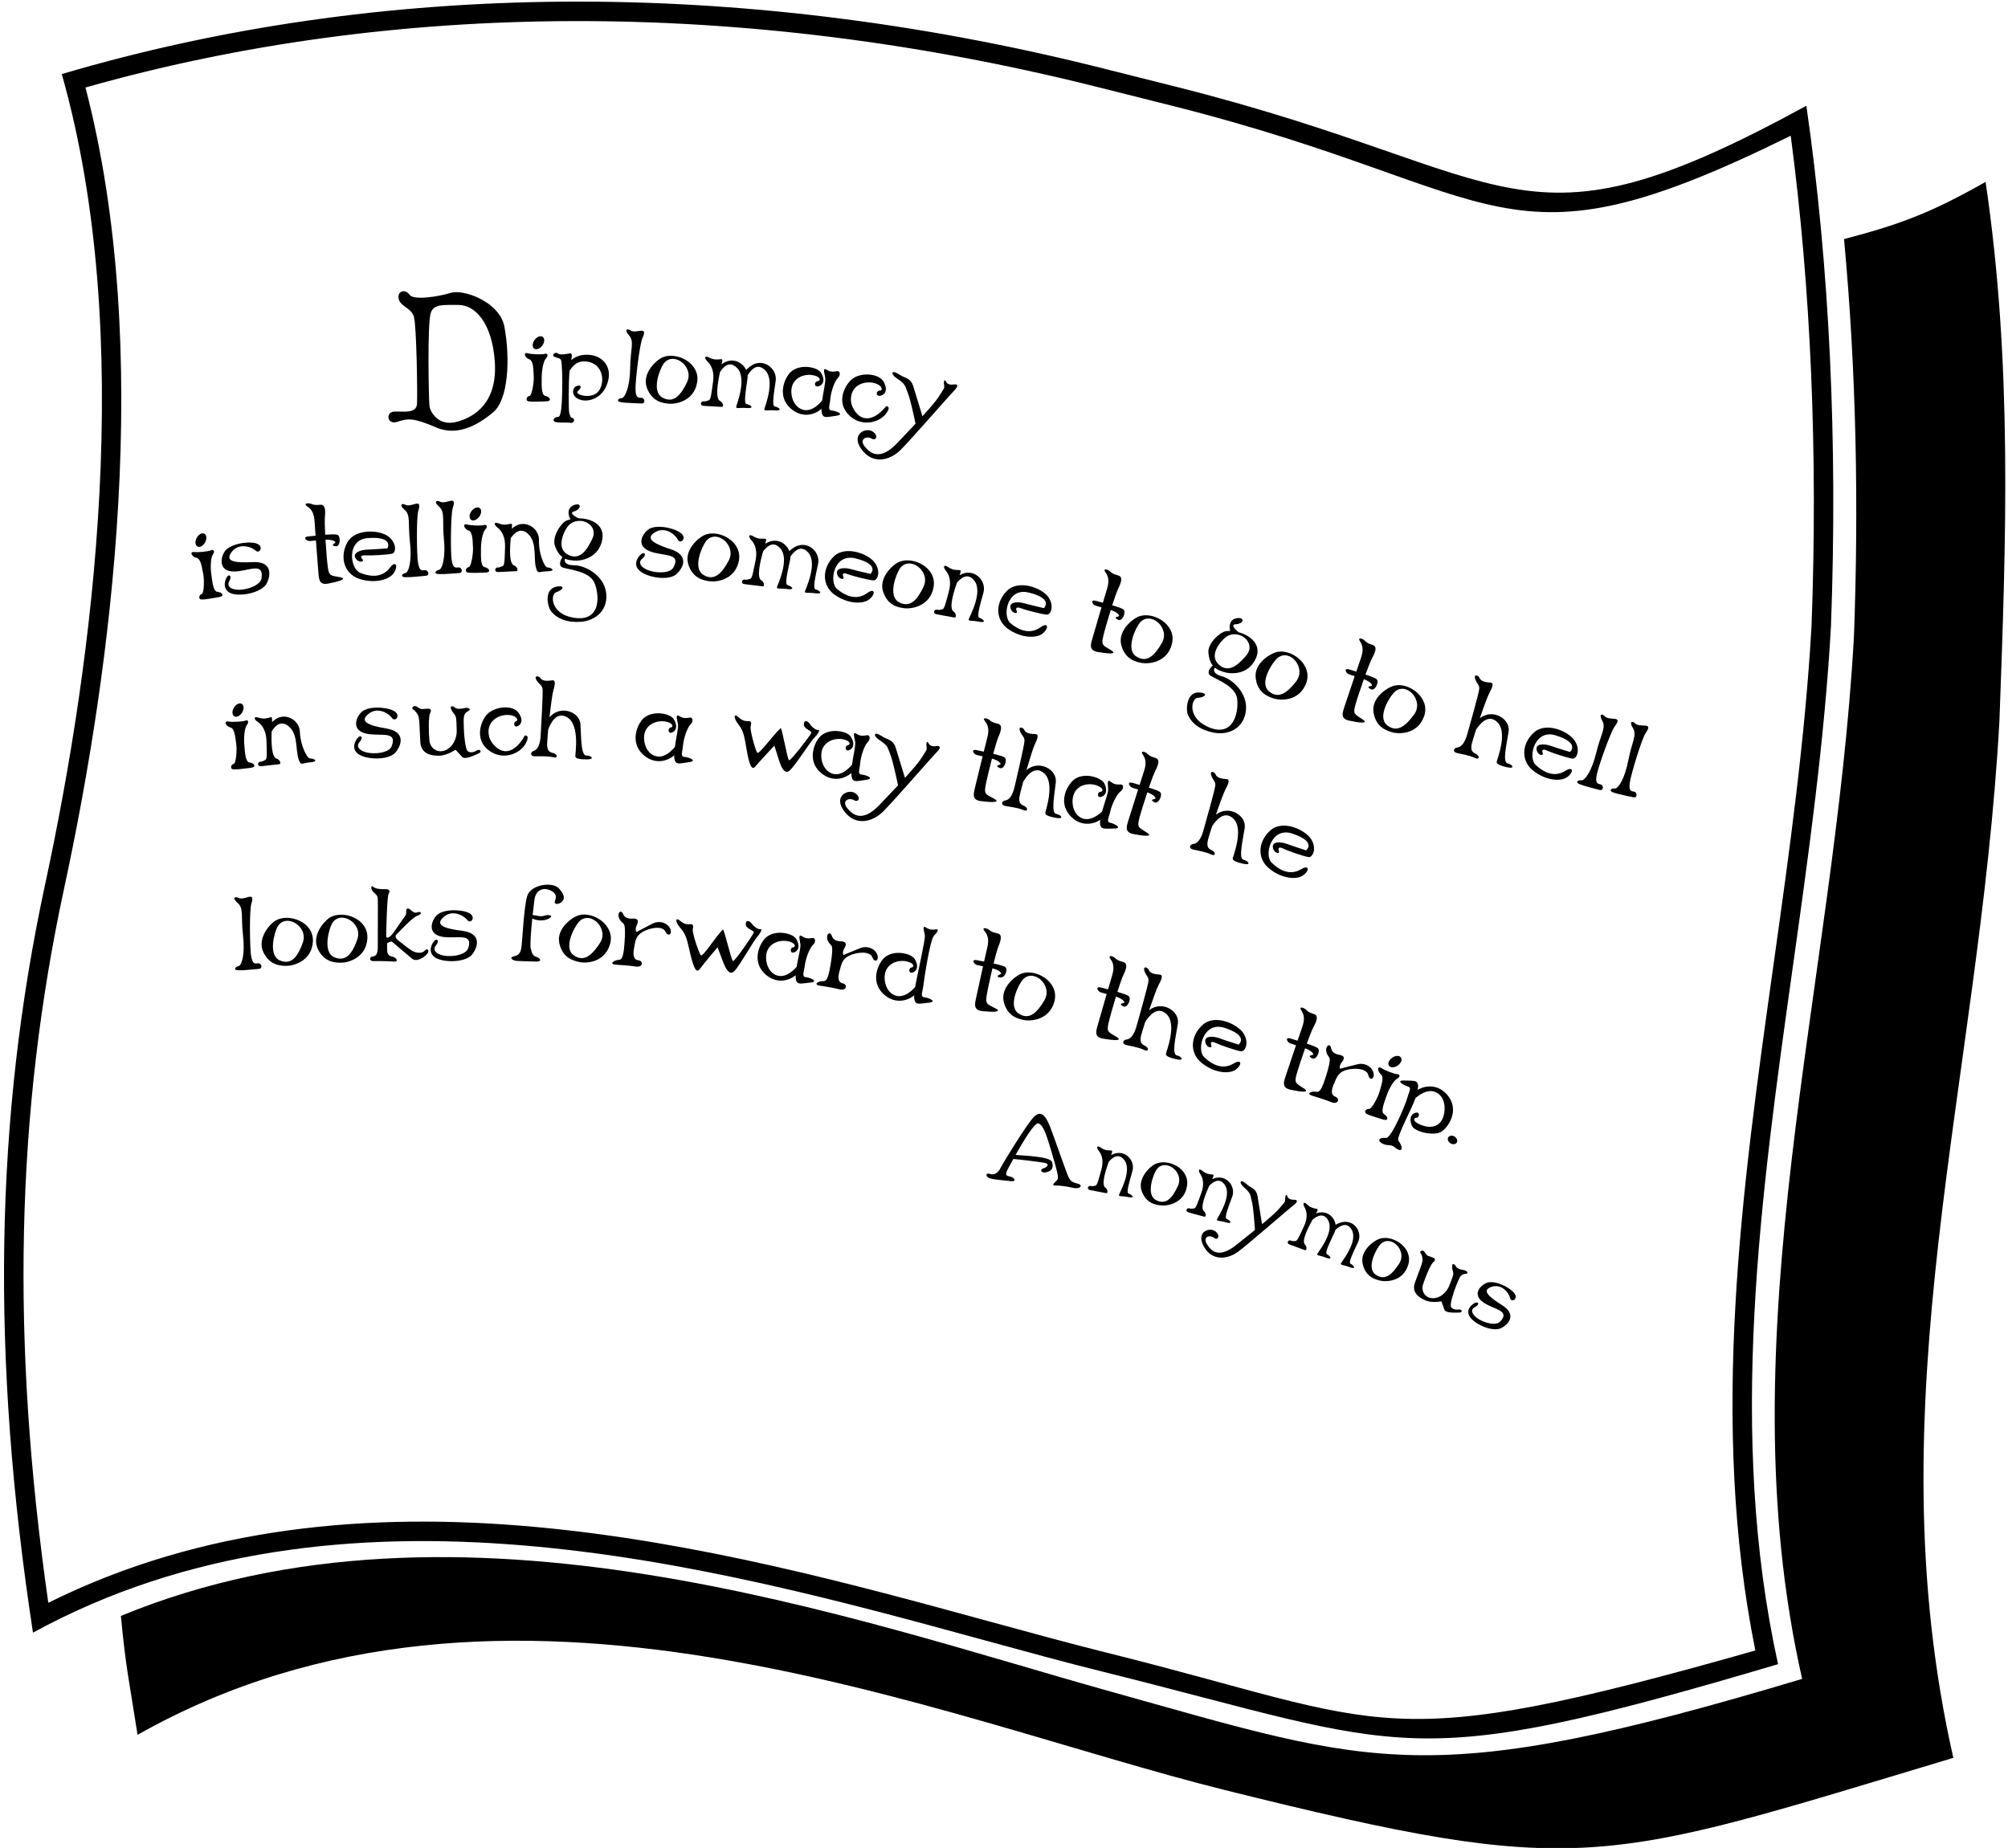 <?xml version="1.0" encoding="UTF-8"?>
<svg xmlns="http://www.w3.org/2000/svg" xmlns:xlink="http://www.w3.org/1999/xlink" width="427pt" height="393pt" viewBox="0 0 427 393" version="1.1">
<g id="surface1">
<path style=" stroke:none;fill-rule:nonzero;fill:rgb(0%,0%,0%);fill-opacity:1;" d="M 422.234 38.684 C 410.816 45.137 404.379 47.645 392.133 50.844 C 394.758 79.027 395.27 107.59 394.238 135.383 C 390.109 209.73 366.703 284.074 383.223 357.047 C 303.461 380.977 292.477 375.453 236.359 359.793 C 181.965 344.613 97.844 313.902 25.703 343.652 C 26.785 354.898 27.352 356.762 29.254 368.941 C 107.543 324.691 199.191 365.445 260.535 380.703 C 336.805 399.672 340.199 396.395 415.375 373.84 C 398.191 297.953 420.879 230.664 425.176 153.344 C 426.605 114.684 427.961 77.344 422.234 38.684 "/>
<path style=" stroke:none;fill-rule:nonzero;fill:rgb(0%,0%,0%);fill-opacity:1;" d="M 209.25 348.805 C 218.156 351.242 226.57 353.547 234.371 355.484 C 300.156 371.848 298.574 377.465 378.102 353.918 C 367.324 304.934 374.379 254.562 381.211 205.836 C 384.555 182.008 388.008 157.367 389.355 133.164 C 390.812 93.805 389.039 56.594 384.125 22.492 C 322.559 56.121 323.695 37.074 250.844 18.641 L 233.23 14.211 C 156.824 -4.797 80.754 -4.25 13.137 15.754 C 28.891 71.336 19.941 140.066 9.586 188.121 C -1.148 237.945 -1.961 288.559 7.012 347.215 C 72.477 311.383 151.445 332.984 209.25 348.805 Z M 10.273 340.863 C 2.285 285.105 3.348 236.684 13.621 188.992 C 23.805 141.742 32.676 74.332 18.176 18.609 C 84.121 -0.078 158.031 -0.238 232.234 18.219 C 232.223 18.215 249.836 22.645 249.836 22.645 C 321.379 40.75 318.855 59.449 380.797 28.867 C 385.074 61.207 386.59 96.18 385.23 132.938 C 383.895 156.965 380.453 181.516 377.121 205.258 C 370.414 253.078 363.496 302.484 373.273 351.004 C 293.074 373.805 296.094 366.582 235.367 351.477 C 227.613 349.547 219.223 347.25 210.34 344.82 C 153.461 329.254 76.109 308.094 10.273 340.863 "/>
<path style=" stroke:none;fill-rule:nonzero;fill:rgb(0%,0%,0%);fill-opacity:1;" d="M 115.316 73.492 C 115.824 72.805 115.871 71.977 115.418 71.645 C 114.969 71.309 114.191 71.598 113.684 72.285 C 113.176 72.973 113.129 73.797 113.578 74.133 C 114.031 74.465 114.809 74.18 115.316 73.492 "/>
<path style=" stroke:none;fill-rule:nonzero;fill:rgb(0%,0%,0%);fill-opacity:1;" d="M 112.562 76.426 C 113.504 76.738 113.406 78.863 113.496 79.992 C 113.586 81.117 113.141 84.148 112.578 84.211 C 112.016 84.273 111.625 85.238 112.438 85.363 C 113.25 85.488 114.746 85.395 116.121 85.359 C 117.496 85.324 116.926 84.395 115.988 84.207 C 115.051 84.02 115.203 81.867 115.191 80.43 C 115.18 78.992 115.484 76.863 116.125 76.18 C 116.766 75.496 116.277 75.066 115.84 75.258 C 115.402 75.441 113.035 75.355 112.312 75.148 C 111.125 74.809 111.629 76.113 112.562 76.426 "/>
<path style=" stroke:none;fill-rule:nonzero;fill:rgb(0%,0%,0%);fill-opacity:1;" d="M 117.875 75.867 C 118.523 76.172 119.039 76.109 119.289 76.547 C 119.539 76.984 119.605 80.742 119.551 83.055 C 119.492 85.367 119.422 88.734 118.672 88.672 C 117.922 88.609 117.25 89.492 118.125 89.742 C 119 89.992 120.676 89.781 121.375 89.93 C 122.074 90.078 122.328 89.035 121.766 88.91 C 121.203 88.785 121.27 88.422 121.062 87.867 C 120.883 87.391 120.875 81.652 121.113 78.855 C 121.762 77.902 122.742 76.488 125.059 76.941 C 128.961 77.707 128.602 82.727 126.598 83.793 C 124.723 84.793 122.125 83.742 122.875 83.18 C 123.625 82.617 123.781 81.754 122.723 82.066 C 121.656 82.379 121.438 84.055 122.875 84.805 C 124.566 85.688 127.289 84.996 128.594 82.758 C 129.777 80.723 130.035 77.922 127.754 76.301 C 126.012 75.066 123.023 75.156 121.477 76.59 C 121.672 75.555 121.672 75.117 121.195 75.164 C 120.57 75.227 119.148 75.625 118.559 75.141 C 118.051 74.73 117.227 75.562 117.875 75.867 "/>
<path style=" stroke:none;fill-rule:nonzero;fill:rgb(0%,0%,0%);fill-opacity:1;" d="M 132.062 85.539 C 133.184 85.73 135.375 85.742 136.375 85.805 C 137.375 85.867 137.117 84.598 136.367 84.598 C 135.617 84.598 135.203 84.551 135.145 82.801 C 135.078 81.051 136.035 73.109 136.625 71.867 C 137.215 70.625 137.004 70.273 136.312 70.336 C 135.629 70.398 134.691 70.684 134.062 70.266 C 133.246 69.727 132.75 70.223 133.75 71.305 C 134.941 72.59 134.055 74.305 134.004 78.242 C 133.957 82.18 132.949 84.598 132.199 84.66 C 131.449 84.723 130.938 85.348 132.062 85.539 "/>
<path style=" stroke:none;fill-rule:nonzero;fill:rgb(0%,0%,0%);fill-opacity:1;" d="M 142.246 85.855 C 143.559 85.98 147.562 85.43 148.25 81.305 C 148.938 77.18 143.898 74.758 140.949 75.969 C 139.523 76.555 136.477 79.414 137.539 82.414 C 138.602 85.414 140.934 85.73 142.246 85.855 Z M 141.086 77.387 C 143.105 74.535 147.688 77.93 146.109 81.254 C 144.848 83.914 143.316 85.895 140.871 84.559 C 138.43 83.223 140.32 78.469 141.086 77.387 "/>
<path style=" stroke:none;fill-rule:nonzero;fill:rgb(0%,0%,0%);fill-opacity:1;" d="M 149.68 86.32 C 150.809 86.371 153.082 86.531 153.52 86.531 C 153.957 86.531 153.746 85.566 153.184 85.316 C 152.023 84.801 152.633 81.355 153.109 79.117 C 153.875 77.953 155.121 76.656 156.711 78.227 C 158.93 80.414 156.633 85.996 156.551 86.5 C 156.465 87.004 157.32 86.645 158.695 86.766 C 160.5 86.918 159.797 86.137 158.75 85.93 C 158.125 85.805 158.566 83.215 158.957 80.492 C 158.988 80.27 158.988 80.047 158.973 79.828 C 159.723 78.625 161.023 77.074 162.703 78.734 C 164.922 80.926 162.625 86.508 162.543 87.008 C 162.457 87.512 163.312 87.156 164.688 87.273 C 166.492 87.43 165.785 86.648 164.742 86.438 C 164.117 86.312 164.559 83.723 164.949 81.004 C 165.344 78.281 161.992 75.688 159.18 78.188 C 158.984 78.363 158.82 78.52 158.668 78.672 C 157.844 76.918 155.555 75.871 153.469 77.461 C 153.734 76.152 153.605 76.379 152.812 76.434 C 151.988 76.492 151.562 76.43 150.688 75.992 C 149.812 75.555 149.695 76.176 150.5 76.93 C 151.305 77.684 151.938 79.117 151.625 81.242 C 151.312 83.367 151.188 84.973 150.75 85.117 C 150.316 85.262 150.059 85.406 149.559 85.344 C 149.059 85.281 148.668 86.277 149.68 86.32 "/>
<path style=" stroke:none;fill-rule:nonzero;fill:rgb(0%,0%,0%);fill-opacity:1;" d="M 174.688 86.957 C 174.676 89.27 175.734 88.684 177.75 88.43 C 179.812 88.168 177.812 87.367 176.875 87.305 C 175.938 87.242 176.438 86.242 176.562 84.867 C 176.688 83.492 177.355 81.215 178.188 80.367 C 178.863 79.676 178.562 78.867 178.062 78.93 C 177.562 78.992 176.75 79.242 175.875 78.68 C 174.855 78.023 175.297 79.23 175.484 80.293 C 175.633 81.133 175.094 83.148 174.828 85.188 C 173.84 86.383 171.953 88.012 170 86.805 C 169.016 86.195 168.445 85.016 168.309 83.785 C 167.922 80.391 171.105 79.258 173.254 79.883 C 174.656 80.285 174.406 81.008 173.938 81.055 C 173.059 81.141 173.062 82.402 174.062 82.152 C 174.812 81.965 175.688 81.055 174.562 79.242 C 173.832 78.062 170.191 77.32 168.219 79.043 C 166.859 80.23 165.16 84.164 168.062 86.805 C 170.379 88.906 173.059 88.375 174.688 86.957 "/>
<path style=" stroke:none;fill-rule:nonzero;fill:rgb(0%,0%,0%);fill-opacity:1;" d="M 188.387 88.012 C 189.684 86.32 188.422 86.383 188.422 86.383 C 187.98 87.031 185.148 90.266 182.695 88.391 C 181.777 87.688 180.957 86.293 180.938 85.055 C 180.891 81.637 184.301 80.785 186.375 81.617 C 187.73 82.156 187.652 83.059 187.184 83.059 C 186.238 83.059 186.117 84.32 187.199 84.164 C 187.965 84.051 188.922 83.23 187.98 81.316 C 187.059 79.434 183.32 79.105 181.375 80.492 C 179.906 81.539 177.684 85.141 180.312 88.055 C 182.887 90.906 186.863 89.996 188.387 88.012 "/>
<path style=" stroke:none;fill-rule:nonzero;fill:rgb(0%,0%,0%);fill-opacity:1;" d="M 190.699 80.457 C 192.695 81.762 192.445 82.137 193.07 83.637 C 193.566 84.828 194.375 88.602 194.688 90.117 C 193.406 91.488 192.039 92.922 190.758 94.262 C 187.188 98 185.133 96.512 183.883 94.949 C 182.633 93.387 184.258 92.637 185.32 93.262 C 186.383 93.887 186.883 92.512 185.445 91.699 C 184.008 90.887 180.82 92.387 183.258 95.637 C 185.695 98.887 189.312 97.887 191.562 95.637 C 193.812 93.387 202.07 83.887 203.008 82.949 C 203.945 82.012 203.57 81.637 202.883 81.762 C 202.195 81.887 201.461 81.766 201.195 81.199 C 200.879 80.52 200.625 81.008 200.75 81.82 C 200.875 82.633 200.82 82.449 199.695 84.262 C 199.137 85.164 197.801 86.727 196.16 88.523 C 195.699 87.004 194.641 83.531 194.203 82.133 C 193.633 80.324 192.445 80.449 191.32 79.699 C 189.445 78.449 189.316 79.555 190.699 80.457 "/>
<path style=" stroke:none;fill-rule:nonzero;fill:rgb(0%,0%,0%);fill-opacity:1;" d="M 86.211 121.863 C 85.473 122.02 85.043 122.703 86.184 122.75 C 87.324 122.797 89.496 122.527 90.496 122.461 C 91.496 122.395 91.078 121.164 90.336 121.262 C 89.59 121.359 89.176 121.367 88.891 119.641 C 88.602 117.914 88.531 109.914 88.957 108.605 C 89.383 107.297 89.125 106.977 88.449 107.129 C 87.777 107.277 86.887 107.68 86.207 107.348 C 85.332 106.918 84.898 107.473 86.031 108.414 C 87.379 109.535 86.719 111.352 87.176 115.266 C 87.633 119.176 86.945 121.703 86.211 121.863 "/>
<path style=" stroke:none;fill-rule:nonzero;fill:rgb(0%,0%,0%);fill-opacity:1;" d="M 101.902 109.898 C 102.41 109.211 102.453 108.383 102.004 108.051 C 101.551 107.715 100.773 108.004 100.266 108.691 C 99.758 109.379 99.715 110.203 100.164 110.539 C 100.617 110.871 101.395 110.586 101.902 109.898 "/>
<path style=" stroke:none;fill-rule:nonzero;fill:rgb(0%,0%,0%);fill-opacity:1;" d="M 99.66 120.617 C 99.098 120.68 98.711 121.645 99.523 121.77 C 100.336 121.895 101.828 121.801 103.207 121.766 C 104.582 121.73 104.008 120.801 103.07 120.613 C 102.133 120.426 102.285 118.273 102.273 116.836 C 102.262 115.398 102.57 113.27 103.211 112.586 C 103.852 111.902 103.359 111.477 102.922 111.66 C 102.484 111.852 100.121 111.766 99.398 111.555 C 98.211 111.215 98.711 112.52 99.648 112.832 C 100.586 113.145 100.492 115.27 100.578 116.398 C 100.668 117.523 100.223 120.555 99.66 120.617 "/>
<path style=" stroke:none;fill-rule:nonzero;fill:rgb(0%,0%,0%);fill-opacity:1;" d="M 105.918 111.277 C 105.004 110.934 104.949 111.562 105.832 112.23 C 106.711 112.895 107.488 114.254 107.398 116.402 C 107.312 118.547 107.352 120.156 106.934 120.348 C 106.516 120.535 106.273 120.707 105.77 120.695 C 105.266 120.688 104.984 121.719 105.992 121.656 C 107.121 121.59 109.398 121.512 109.836 121.465 C 110.27 121.422 109.961 120.48 109.375 120.289 C 108.219 119.914 108.395 116.699 108.621 114.43 C 109.387 113.309 110.797 111.977 112.438 113.68 C 114.422 115.734 113.188 119.492 114.258 121.461 C 114.5 121.906 115.039 121.523 116.418 121.496 C 118.23 121.461 117.445 120.758 116.387 120.66 C 115.754 120.602 114.508 117.641 114.613 114.891 C 114.719 112.234 111.355 110.078 108.84 112.449 C 108.969 111.121 108.863 111.359 108.078 111.496 C 107.266 111.641 106.836 111.621 105.918 111.277 "/>
<path style=" stroke:none;fill-rule:nonzero;fill:rgb(0%,0%,0%);fill-opacity:1;" d="M 43.617 115.348 C 44.023 114.598 43.957 113.77 43.461 113.504 C 42.969 113.234 42.238 113.625 41.832 114.375 C 41.422 115.125 41.492 115.953 41.984 116.219 C 42.477 116.488 43.207 116.098 43.617 115.348 "/>
<path style=" stroke:none;fill-rule:nonzero;fill:rgb(0%,0%,0%);fill-opacity:1;" d="M 46.258 125.867 C 45.305 125.809 45.156 123.656 44.945 122.234 C 44.734 120.812 44.75 118.66 45.289 117.895 C 45.828 117.133 45.281 116.777 44.875 117.023 C 44.469 117.27 42.113 117.508 41.371 117.402 C 40.145 117.227 40.824 118.453 41.793 118.633 C 42.766 118.812 42.965 120.93 43.207 122.035 C 43.453 123.141 43.43 126.199 42.879 126.34 C 42.332 126.48 42.078 127.488 42.902 127.5 C 43.723 127.512 45.191 127.215 46.551 126.988 C 47.906 126.766 47.211 125.922 46.258 125.867 "/>
<path style=" stroke:none;fill-rule:nonzero;fill:rgb(0%,0%,0%);fill-opacity:1;" d="M 150.062 113.684 C 148.609 114.199 145.43 116.914 146.348 119.961 C 147.266 123.008 149.582 123.43 150.887 123.617 C 152.191 123.805 156.219 123.445 157.102 119.359 C 157.984 115.27 153.066 112.609 150.062 113.684 Z M 154.969 119.207 C 153.578 121.805 151.953 123.707 149.578 122.258 C 147.199 120.809 149.312 116.148 150.129 115.105 C 152.281 112.352 156.699 115.961 154.969 119.207 "/>
<path style=" stroke:none;fill-rule:nonzero;fill:rgb(0%,0%,0%);fill-opacity:1;" d="M 159.527 123.105 C 159.086 123.219 158.816 123.348 158.324 123.254 C 157.828 123.156 157.375 124.125 158.379 124.234 C 159.504 124.359 161.762 124.668 162.199 124.695 C 162.637 124.727 162.488 123.746 161.945 123.461 C 160.82 122.871 161.652 119.473 162.273 117.27 C 163.113 116.16 164.441 114.945 165.926 116.617 C 167.996 118.945 165.34 124.367 165.227 124.859 C 165.109 125.355 165.984 125.059 167.348 125.266 C 169.141 125.535 168.488 124.711 167.461 124.434 C 166.844 124.27 167.449 121.715 168.02 119.023 C 168.066 118.801 168.078 118.578 168.078 118.359 C 168.902 117.211 170.301 115.746 171.871 117.516 C 173.941 119.844 171.289 125.266 171.172 125.762 C 171.055 126.254 171.934 125.957 173.297 126.16 C 175.086 126.434 174.434 125.609 173.406 125.332 C 172.789 125.168 173.398 122.613 173.965 119.922 C 174.535 117.23 171.359 114.426 168.391 116.738 C 168.188 116.898 168.008 117.047 167.848 117.188 C 167.141 115.387 164.922 114.191 162.738 115.645 C 163.09 114.355 162.945 114.57 162.152 114.574 C 161.328 114.578 160.906 114.488 160.062 113.992 C 159.215 113.5 159.059 114.113 159.812 114.918 C 160.566 115.723 161.105 117.195 160.652 119.293 C 160.203 121.395 159.973 122.988 159.527 123.105 "/>
<path style=" stroke:none;fill-rule:nonzero;fill:rgb(0%,0%,0%);fill-opacity:1;" d="M 191.234 119.48 C 189.809 120.066 186.758 122.93 187.82 125.93 C 188.883 128.93 191.215 129.242 192.527 129.367 C 193.84 129.492 197.848 128.941 198.535 124.816 C 199.223 120.691 194.184 118.27 191.234 119.48 Z M 196.395 124.766 C 195.133 127.426 193.598 129.406 191.156 128.07 C 188.715 126.734 190.602 121.98 191.367 120.898 C 193.387 118.047 197.973 121.441 196.395 124.766 "/>
<path style=" stroke:none;fill-rule:nonzero;fill:rgb(0%,0%,0%);fill-opacity:1;" d="M 208.25 131.379 C 207.645 131.18 208.402 128.66 209.133 126.012 C 209.836 123.445 207.051 120.582 204.062 122.324 C 204.488 121.059 204.332 121.266 203.539 121.223 C 202.715 121.176 202.297 121.062 201.484 120.52 C 200.672 119.977 200.477 120.578 201.18 121.426 C 201.887 122.273 202.336 123.773 201.762 125.844 C 201.188 127.914 200.863 129.488 200.414 129.578 C 199.965 129.672 199.688 129.781 199.199 129.656 C 198.711 129.535 198.203 130.473 199.199 130.645 C 200.316 130.832 202.551 131.273 202.984 131.328 C 203.418 131.383 203.328 130.398 202.805 130.078 C 201.715 129.426 202.746 126.078 203.5 123.918 C 204.402 122.863 205.801 121.727 207.184 123.484 C 209.109 125.934 206.141 131.188 205.996 131.672 C 205.852 132.16 206.742 131.914 208.09 132.199 C 209.863 132.578 209.262 131.715 208.25 131.379 "/>
<path style=" stroke:none;fill-rule:nonzero;fill:rgb(0%,0%,0%);fill-opacity:1;" d="M 238.453 137.23 C 239.293 140.301 241.598 140.781 242.898 141.004 C 244.199 141.223 248.23 140.965 249.219 136.898 C 250.203 132.836 245.355 130.055 242.324 131.047 C 240.859 131.527 237.609 134.16 238.453 137.23 Z M 242.355 132.473 C 244.578 129.773 248.902 133.492 247.09 136.695 C 245.637 139.258 243.961 141.117 241.621 139.609 C 239.281 138.102 241.512 133.496 242.355 132.473 "/>
<path style=" stroke:none;fill-rule:nonzero;fill:rgb(0%,0%,0%);fill-opacity:1;" d="M 267.02 144.184 C 267.41 147.34 269.621 148.148 270.875 148.551 C 272.133 148.957 276.16 149.281 277.719 145.398 C 279.277 141.52 274.879 138.07 271.738 138.617 C 270.219 138.883 266.625 141.023 267.02 144.184 Z M 271.562 140.035 C 274.148 137.68 277.895 141.98 275.641 144.891 C 273.836 147.219 271.91 148.82 269.812 146.992 C 267.715 145.16 270.582 140.926 271.562 140.035 "/>
<path style=" stroke:none;fill-rule:nonzero;fill:rgb(0%,0%,0%);fill-opacity:1;" d="M 292.074 151.469 C 292.547 154.613 294.781 155.363 296.047 155.734 C 297.309 156.105 301.348 156.324 302.805 152.402 C 304.258 148.484 299.77 145.152 296.645 145.781 C 295.133 146.086 291.598 148.32 292.074 151.469 Z M 296.508 147.203 C 299.031 144.781 302.891 148.984 300.711 151.949 C 298.969 154.324 297.09 155.977 294.941 154.203 C 292.797 152.43 295.551 148.117 296.508 147.203 "/>
<path style=" stroke:none;fill-rule:nonzero;fill:rgb(0%,0%,0%);fill-opacity:1;" d="M 335.938 166.781 C 336.992 167.215 339.129 167.707 340.09 167.988 C 341.051 168.27 341.078 166.973 340.348 166.809 C 339.613 166.641 339.223 166.508 339.547 164.789 C 339.867 163.066 342.547 155.527 343.395 154.445 C 344.242 153.363 344.109 152.973 343.426 152.883 C 342.742 152.793 341.766 152.863 341.242 152.32 C 340.566 151.617 339.973 151.992 340.715 153.266 C 341.594 154.777 340.348 156.258 339.438 160.09 C 338.523 163.922 337.012 166.059 336.27 165.953 C 335.523 165.852 334.883 166.348 335.938 166.781 "/>
<path style=" stroke:none;fill-rule:nonzero;fill:rgb(0%,0%,0%);fill-opacity:1;" d="M 48.07 123.043 C 47.402 124.629 47.703 126.828 51.883 126.406 C 53.863 126.207 56.109 125.359 56.758 123.98 C 57.82 121.73 57.445 119.355 53.758 119.543 C 50.07 119.73 47.688 119.469 49.25 117.406 C 50.812 115.344 53.508 116.293 54.383 117.105 C 55.258 117.918 56.262 115.996 54.32 115.52 C 52.426 115.055 48.609 115.758 47.672 117.445 C 46.734 119.133 46.758 121.539 49.758 121.539 C 52.758 121.539 56.121 119.383 55.621 122.945 C 55.438 124.27 53.309 125.184 51.434 125.395 C 49.637 125.594 48.02 124.949 48.758 123.605 C 49.445 122.355 48.57 121.855 48.07 123.043 "/>
<path style=" stroke:none;fill-rule:nonzero;fill:rgb(0%,0%,0%);fill-opacity:1;" d="M 69.75 124.117 C 71.75 123.742 74.156 123.098 72.258 122.742 C 70.359 122.383 69.977 122.555 69.715 120.672 C 69.578 119.672 69.359 117.172 69.215 114.785 C 70.629 114.691 71.629 115.191 71.219 115.484 C 70.781 115.797 70.398 116.047 71.398 116.172 C 72.398 116.297 72.504 114.047 71.754 113.734 C 71.414 113.594 70.328 113.633 69.152 113.727 C 69.066 112.047 69.027 110.551 69.098 109.867 C 69.277 108.098 68.988 107.305 68.188 107.344 C 67.383 107.379 67 107.492 66.25 107.18 C 65.5 106.867 64.379 107.074 65.375 107.723 C 66.293 108.312 66.785 109.238 66.891 110.859 C 66.922 111.379 67.004 112.539 67.105 113.922 C 66.453 113.988 65.906 114.051 65.629 114.074 C 64.18 114.191 65.199 115.168 66.016 115.055 C 66.414 114.996 66.754 114.98 67.18 114.957 C 67.383 117.727 67.625 120.918 67.699 121.672 C 67.816 122.926 67.75 124.492 69.75 124.117 "/>
<path style=" stroke:none;fill-rule:nonzero;fill:rgb(0%,0%,0%);fill-opacity:1;" d="M 76.438 123.117 C 79.688 124.18 82.859 123.285 83.797 121.785 C 84.734 120.285 84.117 119.168 82.965 120.672 C 82.375 121.441 80.688 123.492 76.562 121.805 C 74.426 120.93 73.602 114.762 78.25 114.43 C 83.859 114.027 82.391 116.621 82.391 116.621 C 82.391 116.621 79.43 116.848 78.066 116.887 C 76.699 116.93 74.957 117.551 75.582 118.676 C 76.207 119.801 77.594 119.543 77.066 118.926 C 76.312 118.055 77.375 118.059 78 118.117 C 78.625 118.176 82.625 117.988 83.438 117.738 C 84.25 117.488 84.387 115.414 82.512 114.039 C 80.637 112.664 75.438 112.367 73.812 115.43 C 72.188 118.492 73.188 122.055 76.438 123.117 "/>
<path style=" stroke:none;fill-rule:nonzero;fill:rgb(0%,0%,0%);fill-opacity:1;" d="M 93.324 121.203 C 92.586 121.348 92.145 122.023 93.281 122.09 C 94.422 122.152 96.598 121.922 97.598 121.871 C 98.602 121.82 98.203 120.586 97.457 120.672 C 96.711 120.754 96.297 120.758 96.039 119.023 C 95.781 117.293 95.844 109.293 96.289 107.992 C 96.738 106.691 96.484 106.367 95.809 106.508 C 95.133 106.645 94.234 107.031 93.562 106.688 C 92.691 106.246 92.254 106.793 93.371 107.754 C 94.695 108.898 94.004 110.703 94.398 114.621 C 94.789 118.539 94.062 121.055 93.324 121.203 "/>
<path style=" stroke:none;fill-rule:nonzero;fill:rgb(0%,0%,0%);fill-opacity:1;" d="M 139.246 113.219 C 141.445 111.852 143.617 113.703 144.145 114.777 C 144.672 115.852 146.293 114.414 144.656 113.273 C 143.051 112.16 139.238 111.445 137.758 112.684 C 136.277 113.922 135.438 116.18 138.234 117.258 C 141.035 118.336 144.949 117.527 143.207 120.672 C 142.559 121.84 140.242 121.93 138.418 121.453 C 136.668 120.996 135.391 119.812 136.562 118.828 C 137.652 117.906 137.016 117.125 136.121 118.055 C 134.93 119.297 134.422 121.453 138.473 122.562 C 140.391 123.086 142.793 123.102 143.895 122.047 C 145.695 120.328 146.195 117.977 142.688 116.828 C 139.176 115.68 137.047 114.582 139.246 113.219 "/>
<path style=" stroke:none;fill-rule:nonzero;fill:rgb(0%,0%,0%);fill-opacity:1;" d="M 214.355 133.746 C 217.137 135.73 220.434 135.828 221.777 134.68 C 223.121 133.527 222.863 132.277 221.312 133.367 C 220.523 133.926 218.297 135.375 214.867 132.531 C 213.09 131.059 214.148 124.926 218.684 126 C 224.156 127.297 221.977 129.328 221.977 129.328 C 221.977 129.328 219.086 128.66 217.77 128.289 C 216.453 127.922 214.605 127.992 214.867 129.254 C 215.125 130.512 216.527 130.684 216.207 129.938 C 215.75 128.879 216.766 129.199 217.344 129.441 C 217.922 129.684 221.793 130.707 222.645 130.711 C 223.492 130.715 224.246 128.773 222.867 126.902 C 221.488 125.027 216.617 123.188 214.152 125.625 C 211.684 128.059 211.57 131.758 214.355 133.746 "/>
<path style=" stroke:none;fill-rule:nonzero;fill:rgb(0%,0%,0%);fill-opacity:1;" d="M 233.391 138.648 C 235.391 139.004 237.867 139.258 236.223 138.25 C 234.574 137.242 234.156 137.266 234.578 135.414 C 234.801 134.43 235.484 132.016 236.195 129.73 C 237.551 130.145 238.309 130.969 237.82 131.098 C 237.301 131.234 236.855 131.328 237.746 131.801 C 238.637 132.273 239.531 130.207 238.938 129.648 C 238.672 129.398 237.645 129.051 236.512 128.723 C 237.027 127.117 237.52 125.707 237.828 125.09 C 238.621 123.496 238.633 122.656 237.871 122.406 C 237.105 122.156 236.711 122.129 236.117 121.57 C 235.527 121.012 234.402 120.809 235.109 121.766 C 235.758 122.645 235.891 123.684 235.41 125.238 C 235.258 125.73 234.922 126.848 234.527 128.176 C 233.895 128.012 233.359 127.875 233.094 127.797 C 231.695 127.395 232.305 128.668 233.105 128.848 C 233.504 128.938 233.824 129.043 234.23 129.172 C 233.441 131.832 232.535 134.902 232.336 135.637 C 232 136.848 231.387 138.289 233.391 138.648 "/>
<path style=" stroke:none;fill-rule:nonzero;fill:rgb(0%,0%,0%);fill-opacity:1;" d="M 128.875 125.93 C 128.312 122.242 124.371 120.215 122.059 120.215 C 120.18 120.215 119.887 119.324 120.172 118.824 C 120.824 119.121 121.488 119.16 122.078 119.219 C 123.391 119.344 127.395 118.793 128.082 114.668 C 128.594 111.605 125.777 110.242 123.082 110.234 C 122.09 109.793 121.062 109.082 122.02 108.785 C 123.75 108.242 123.625 106.867 122.188 107.367 C 120.379 107.996 120.867 109.715 121.312 110.445 C 121.016 110.516 120.73 110.598 120.469 110.707 C 119.316 111.18 117.332 114.164 118 116.055 C 118.445 117.316 119.008 118.047 119.605 118.488 C 119.152 119.18 118.66 120.363 119.73 120.715 C 121.035 121.145 125.43 121.496 126.43 123.996 C 127.57 126.848 127.746 132.422 121.812 131.34 C 117 130.465 117 126.305 118.312 125.93 C 119.625 125.555 120.375 124.43 118.438 124.742 C 115.574 125.203 116.434 129.047 117.188 129.992 C 118.438 131.555 120.5 132.43 123.438 132.242 C 126.754 132.031 129.438 129.617 128.875 125.93 Z M 120.605 112.125 C 122.625 109.273 127.52 111.293 125.941 114.617 C 124.68 117.277 123.148 119.258 120.703 117.922 C 118.262 116.586 119.84 113.207 120.605 112.125 "/>
<path style=" stroke:none;fill-rule:nonzero;fill:rgb(0%,0%,0%);fill-opacity:1;" d="M 258.078 155.805 C 261.336 156.449 264.551 154.805 264.949 151.094 C 265.352 147.387 262.059 144.418 259.824 143.824 C 258.008 143.344 257.949 142.406 258.355 142 C 258.906 142.453 259.543 142.66 260.098 142.867 C 261.332 143.324 265.344 143.816 267.066 140.008 C 268.344 137.176 265.969 135.137 263.367 134.445 C 262.52 133.762 261.707 132.812 262.711 132.766 C 264.523 132.688 264.754 131.324 263.238 131.441 C 261.328 131.586 261.355 133.371 261.602 134.191 C 261.301 134.184 261.004 134.191 260.723 134.227 C 259.484 134.391 256.801 136.77 256.965 138.766 C 257.074 140.098 257.43 140.953 257.891 141.531 C 257.277 142.082 256.5 143.098 257.445 143.715 C 258.598 144.465 262.754 145.93 263.082 148.602 C 263.453 151.648 262.195 157.082 256.734 154.52 C 252.309 152.441 253.375 148.418 254.738 148.391 C 256.105 148.363 257.117 147.469 255.164 147.273 C 252.281 146.988 252.125 150.926 252.613 152.031 C 253.422 153.859 255.191 155.234 258.078 155.805 Z M 260.488 135.637 C 263.172 133.395 267.387 136.602 265.012 139.41 C 263.109 141.66 261.121 143.18 259.102 141.266 C 257.082 139.348 259.469 136.484 260.488 135.637 "/>
<path style=" stroke:none;fill-rule:nonzero;fill:rgb(0%,0%,0%);fill-opacity:1;" d="M 286.867 153.246 C 288.855 153.684 291.32 154.031 289.711 152.961 C 288.105 151.887 287.684 151.895 288.18 150.062 C 288.441 149.086 289.219 146.699 290.016 144.445 C 291.355 144.91 292.078 145.762 291.586 145.871 C 291.062 145.988 290.613 146.07 291.484 146.574 C 292.355 147.078 293.328 145.051 292.762 144.469 C 292.504 144.207 291.492 143.82 290.371 143.449 C 290.945 141.867 291.492 140.477 291.824 139.871 C 292.68 138.312 292.727 137.469 291.973 137.191 C 291.219 136.914 290.824 136.867 290.254 136.285 C 289.688 135.707 288.57 135.461 289.238 136.445 C 289.852 137.348 289.941 138.391 289.406 139.926 C 289.234 140.414 288.855 141.516 288.41 142.828 C 287.781 142.637 287.254 142.48 286.988 142.391 C 285.609 141.934 286.168 143.234 286.965 143.441 C 287.355 143.547 287.672 143.664 288.074 143.809 C 287.184 146.438 286.16 149.473 285.93 150.195 C 285.551 151.395 284.879 152.812 286.867 153.246 "/>
<path style=" stroke:none;fill-rule:nonzero;fill:rgb(0%,0%,0%);fill-opacity:1;" d="M 309.809 160.141 C 310.809 160.391 312.383 160.598 313.57 161.16 C 314.758 161.727 314.625 160.68 313.812 160.305 C 313 159.93 312.828 159.559 312.895 158.621 C 312.914 158.281 313.324 156.895 313.871 155.199 C 314.574 154.113 316.43 151.633 318.438 153.617 C 320.656 155.805 318.352 161.512 318.266 162.012 C 318.184 162.512 319.125 162.867 320.527 163.18 C 322.293 163.574 321.629 162.555 320.582 162.344 C 319.402 162.109 320.477 157.887 320.812 155.555 C 321.195 152.91 317.484 150.586 314.691 152.734 C 315.52 150.309 316.395 147.93 316.746 147.301 C 317.48 145.98 317.629 145.238 317.004 145.176 C 316.379 145.113 314.926 145.062 314.625 144.18 C 314.438 143.621 313.367 143.266 313.68 144.324 C 313.992 145.391 314.629 145.617 314.562 146.492 C 314.504 147.367 312.461 154.582 311.98 156.258 C 311.504 157.934 310.742 158.898 309.93 158.961 C 309.117 159.023 308.809 159.891 309.809 160.141 "/>
<path style=" stroke:none;fill-rule:nonzero;fill:rgb(0%,0%,0%);fill-opacity:1;" d="M 325.953 163.832 C 328.602 165.992 331.883 166.301 333.297 165.238 C 334.715 164.176 334.535 162.91 332.922 163.902 C 332.094 164.406 329.781 165.711 326.543 162.652 C 324.863 161.066 326.312 155.016 330.77 156.379 C 336.148 158.023 333.844 159.914 333.844 159.914 C 333.844 159.914 331.004 159.059 329.715 158.605 C 328.422 158.152 326.574 158.105 326.75 159.379 C 326.93 160.652 328.316 160.914 328.047 160.148 C 327.66 159.062 328.648 159.449 329.211 159.73 C 329.773 160.008 333.57 161.277 334.418 161.336 C 335.266 161.395 336.141 159.508 334.887 157.547 C 333.633 155.59 328.891 153.441 326.27 155.715 C 323.652 157.984 323.305 161.672 325.953 163.832 "/>
<path style=" stroke:none;fill-rule:nonzero;fill:rgb(0%,0%,0%);fill-opacity:1;" d="M 343.07 168.535 C 344.145 168.922 346.301 169.316 347.273 169.551 C 348.246 169.789 348.215 168.492 347.477 168.359 C 346.738 168.23 346.34 168.113 346.586 166.383 C 346.828 164.648 349.164 156.992 349.961 155.875 C 350.762 154.754 350.609 154.371 349.922 154.312 C 349.234 154.254 348.266 154.367 347.719 153.848 C 347.012 153.176 346.434 153.578 347.23 154.816 C 348.176 156.289 347.004 157.82 346.262 161.691 C 345.523 165.559 344.113 167.766 343.363 167.695 C 342.613 167.625 341.996 168.148 343.07 168.535 "/>
<path style=" stroke:none;fill-rule:nonzero;fill:rgb(0%,0%,0%);fill-opacity:1;" d="M 217.422 206.988 C 215.953 207.445 212.664 210.031 213.461 213.113 C 214.254 216.195 216.551 216.711 217.848 216.949 C 219.145 217.188 223.184 216.992 224.23 212.941 C 225.273 208.895 220.469 206.039 217.422 206.988 Z M 222.102 212.703 C 220.613 215.246 218.91 217.082 216.594 215.539 C 214.277 213.996 216.574 209.426 217.434 208.414 C 219.695 205.746 223.965 209.531 222.102 212.703 "/>
<path style=" stroke:none;fill-rule:nonzero;fill:rgb(0%,0%,0%);fill-opacity:1;" d="M 211.652 214.43 C 209.938 213.539 209.523 213.59 209.816 211.715 C 209.973 210.719 210.488 208.262 211.035 205.934 C 212.422 206.254 213.23 207.02 212.754 207.184 C 212.242 207.355 211.688 207.805 212.727 207.891 C 213.73 207.977 214.398 206.18 213.77 205.66 C 213.484 205.43 212.438 205.152 211.285 204.902 C 211.688 203.27 212.082 201.828 212.344 201.191 C 213.027 199.547 212.98 198.707 212.203 198.512 C 211.426 198.316 211.023 198.312 210.398 197.797 C 209.77 197.281 208.633 197.156 209.402 198.062 C 210.109 198.895 210.316 199.922 209.945 201.504 C 209.828 202.008 209.57 203.145 209.266 204.496 C 208.621 204.375 208.082 204.277 207.809 204.219 C 206.391 203.91 207.082 205.141 207.895 205.266 C 208.297 205.328 208.625 205.41 209.039 205.512 C 208.438 208.219 207.746 211.348 207.594 212.09 C 207.348 213.324 206.832 214.805 208.855 215.023 C 210.879 215.242 213.367 215.32 211.652 214.43 "/>
<path style=" stroke:none;fill-rule:nonzero;fill:rgb(0%,0%,0%);fill-opacity:1;" d="M 49.75 150.48 C 49.301 151.207 49.328 152.035 49.809 152.328 C 50.285 152.621 51.035 152.27 51.48 151.539 C 51.93 150.812 51.902 149.984 51.422 149.691 C 50.945 149.398 50.195 149.75 49.75 150.48 "/>
<path style=" stroke:none;fill-rule:nonzero;fill:rgb(0%,0%,0%);fill-opacity:1;" d="M 53.316 163.293 C 54.684 163.137 54.031 162.262 53.082 162.156 C 52.133 162.051 52.094 159.895 51.957 158.461 C 51.82 157.031 51.945 154.883 52.523 154.148 C 53.098 153.41 52.574 153.027 52.156 153.254 C 51.734 153.477 49.371 153.598 48.633 153.453 C 47.422 153.215 48.035 154.473 48.996 154.703 C 49.957 154.934 50.047 157.059 50.23 158.172 C 50.418 159.289 50.238 162.344 49.684 162.453 C 49.129 162.566 48.824 163.562 49.645 163.617 C 50.465 163.672 51.949 163.445 53.316 163.293 "/>
<path style=" stroke:none;fill-rule:nonzero;fill:rgb(0%,0%,0%);fill-opacity:1;" d="M 65.91 161.289 C 65.273 161.273 63.84 158.395 63.773 155.645 C 63.707 152.988 60.215 151.047 57.855 153.578 C 57.898 152.242 57.809 152.484 57.035 152.672 C 56.234 152.867 55.801 152.879 54.867 152.594 C 53.93 152.309 53.918 152.938 54.84 153.547 C 55.758 154.156 56.621 155.465 56.668 157.609 C 56.715 159.758 56.859 161.359 56.453 161.578 C 56.051 161.793 55.82 161.98 55.316 162 C 54.812 162.023 54.594 163.07 55.598 162.945 C 56.723 162.805 58.988 162.582 59.422 162.512 C 59.852 162.438 59.484 161.52 58.887 161.367 C 57.711 161.066 57.68 157.844 57.766 155.562 C 58.457 154.398 59.777 152.977 61.523 154.574 C 63.633 156.5 62.641 160.328 63.836 162.223 C 64.105 162.652 64.617 162.238 65.992 162.121 C 67.797 161.973 66.973 161.32 65.91 161.289 "/>
<path style=" stroke:none;fill-rule:nonzero;fill:rgb(0%,0%,0%);fill-opacity:1;" d="M 75.91 157.117 C 74.914 158.52 74.727 160.73 78.898 161.23 C 80.871 161.469 83.25 161.129 84.184 159.926 C 85.711 157.961 85.863 155.562 82.223 154.941 C 78.586 154.32 76.316 153.547 78.289 151.875 C 80.266 150.199 82.688 151.715 83.363 152.699 C 84.043 153.684 85.438 152.023 83.648 151.137 C 81.898 150.27 78.023 150.121 76.738 151.566 C 75.457 153.008 74.957 155.367 77.883 156.02 C 80.812 156.672 84.566 155.297 83.301 158.664 C 82.832 159.918 80.555 160.348 78.68 160.145 C 76.883 159.949 75.445 158.965 76.461 157.816 C 77.402 156.746 76.656 156.066 75.91 157.117 "/>
<path style=" stroke:none;fill-rule:nonzero;fill:rgb(0%,0%,0%);fill-opacity:1;" d="M 111.832 158.043 C 112.801 156.141 111.57 156.434 111.57 156.434 C 111.254 157.148 109.059 160.848 106.305 159.449 C 105.273 158.926 104.215 157.703 103.973 156.488 C 103.301 153.137 106.5 151.68 108.691 152.117 C 110.121 152.406 110.211 153.305 109.746 153.391 C 109.129 153.504 109.23 154.723 109.965 154.473 C 110.695 154.223 111.492 153.242 110.219 151.531 C 108.969 149.852 105.23 150.203 103.57 151.922 C 102.316 153.219 100.789 157.164 103.902 159.551 C 106.949 161.887 110.695 160.273 111.832 158.043 "/>
<path style=" stroke:none;fill-rule:nonzero;fill:rgb(0%,0%,0%);fill-opacity:1;" d="M 124.797 161.496 C 126.609 161.504 125.738 160.648 124.672 160.672 C 123.469 160.695 123.605 156.34 123.43 153.988 C 123.234 151.328 119.105 149.855 116.848 152.559 C 117.129 150.016 117.469 147.5 117.676 146.812 C 118.109 145.363 118.094 144.605 117.469 144.68 C 116.844 144.754 115.418 145.02 114.934 144.219 C 114.629 143.715 113.508 143.598 114.039 144.566 C 114.574 145.539 115.246 145.621 115.371 146.492 C 115.5 147.359 115.066 154.844 114.961 156.586 C 114.852 158.324 114.32 159.434 113.543 159.668 C 112.762 159.906 112.648 160.816 113.68 160.844 C 114.711 160.871 116.289 160.734 117.57 161.031 C 118.852 161.324 118.496 160.332 117.621 160.141 C 116.746 159.949 116.5 159.621 116.359 158.695 C 116.309 158.359 116.41 156.918 116.578 155.145 C 117.027 153.93 118.305 151.105 120.695 152.609 C 123.332 154.27 122.312 160.34 122.34 160.848 C 122.367 161.355 123.363 161.496 124.797 161.496 "/>
<path style=" stroke:none;fill-rule:nonzero;fill:rgb(0%,0%,0%);fill-opacity:1;" d="M 253.805 179.48 C 252.992 179.543 252.684 180.41 253.684 180.66 C 254.684 180.91 256.258 181.117 257.445 181.68 C 258.633 182.242 258.5 181.199 257.688 180.824 C 256.875 180.449 256.703 180.074 256.77 179.141 C 256.789 178.801 257.199 177.414 257.746 175.719 C 258.449 174.633 260.305 172.152 262.312 174.137 C 264.531 176.324 262.227 182.027 262.141 182.531 C 262.059 183.031 263 183.387 264.402 183.699 C 266.168 184.094 265.5 183.074 264.457 182.863 C 263.277 182.629 264.352 178.406 264.688 176.074 C 265.07 173.434 261.355 171.105 258.566 173.254 C 259.395 170.828 260.27 168.449 260.621 167.82 C 261.355 166.5 261.504 165.758 260.879 165.695 C 260.254 165.633 258.801 165.582 258.5 164.699 C 258.312 164.141 257.242 163.781 257.555 164.844 C 257.867 165.906 258.504 166.137 258.438 167.012 C 258.379 167.887 256.336 175.102 255.855 176.773 C 255.379 178.449 254.617 179.418 253.805 179.48 "/>
<path style=" stroke:none;fill-rule:nonzero;fill:rgb(0%,0%,0%);fill-opacity:1;" d="M 270.258 176.508 C 267.598 178.734 267.18 182.41 269.789 184.621 C 272.398 186.828 275.676 187.199 277.109 186.16 C 278.543 185.125 278.391 183.859 276.758 184.816 C 275.922 185.309 273.586 186.57 270.402 183.449 C 268.75 181.836 270.312 175.812 274.746 177.258 C 280.094 179 277.75 180.848 277.75 180.848 C 277.75 180.848 274.926 179.941 273.645 179.465 C 272.363 178.988 270.516 178.906 270.672 180.184 C 270.824 181.461 272.207 181.746 271.949 180.977 C 271.586 179.883 272.566 180.289 273.121 180.578 C 273.68 180.867 277.453 182.203 278.301 182.281 C 279.148 182.355 280.059 180.48 278.84 178.504 C 277.621 176.52 272.918 174.285 270.258 176.508 "/>
<path style=" stroke:none;fill-rule:nonzero;fill:rgb(0%,0%,0%);fill-opacity:1;" d="M 181.051 164.387 C 181.035 166.695 182.094 166.109 184.109 165.855 C 186.176 165.598 184.172 164.797 183.234 164.73 C 182.297 164.672 182.797 163.672 182.922 162.297 C 183.047 160.922 183.719 158.641 184.547 157.797 C 185.223 157.105 184.922 156.297 184.422 156.355 C 183.922 156.422 183.109 156.672 182.234 156.105 C 181.215 155.449 181.656 156.656 181.844 157.723 C 181.992 158.559 181.453 160.574 181.188 162.617 C 180.199 163.812 178.312 165.441 176.359 164.23 C 175.379 163.621 174.809 162.441 174.668 161.215 C 174.281 157.816 177.469 156.688 179.613 157.309 C 181.016 157.715 180.766 158.434 180.297 158.48 C 179.672 158.547 179.672 159.77 180.422 159.582 C 181.172 159.395 182.047 158.48 180.922 156.672 C 180.191 155.488 176.551 154.746 174.578 156.469 C 173.219 157.656 171.52 161.594 174.422 164.23 C 176.738 166.336 179.418 165.801 181.051 164.387 "/>
<path style=" stroke:none;fill-rule:nonzero;fill:rgb(0%,0%,0%);fill-opacity:1;" d="M 199.16 158.668 C 198.477 158.793 197.738 158.672 197.477 158.105 C 197.156 157.426 196.902 157.91 197.027 158.727 C 197.152 159.535 197.102 159.355 195.977 161.168 C 195.414 162.07 194.078 163.629 192.438 165.43 C 191.977 163.91 190.922 160.434 190.48 159.039 C 189.91 157.227 188.727 157.355 187.602 156.605 C 185.727 155.355 185.594 156.461 186.977 157.363 C 188.977 158.668 188.727 159.043 189.352 160.543 C 189.844 161.73 190.652 165.504 190.969 167.02 C 189.688 168.391 188.32 169.824 187.035 171.168 C 183.465 174.906 181.41 173.418 180.16 171.855 C 178.91 170.293 180.535 169.543 181.602 170.168 C 182.66 170.793 183.16 169.418 181.727 168.605 C 180.285 167.793 177.102 169.293 179.535 172.543 C 181.977 175.793 185.594 174.793 187.844 172.543 C 190.094 170.293 198.352 160.793 199.285 159.855 C 200.227 158.918 199.852 158.543 199.16 158.668 "/>
<path style=" stroke:none;fill-rule:nonzero;fill:rgb(0%,0%,0%);fill-opacity:1;" d="M 207.812 160.59 C 208.211 160.66 208.535 160.754 208.949 160.863 C 208.281 163.559 207.52 166.664 207.352 167.406 C 207.074 168.633 206.527 170.102 208.543 170.367 C 210.562 170.633 213.047 170.77 211.355 169.84 C 209.66 168.91 209.246 168.953 209.582 167.086 C 209.762 166.09 210.332 163.645 210.938 161.332 C 212.312 161.684 213.105 162.469 212.621 162.621 C 212.109 162.781 211.668 162.898 212.578 163.328 C 213.492 163.758 214.289 161.652 213.676 161.121 C 213.395 160.883 212.355 160.586 211.207 160.309 C 211.648 158.684 212.074 157.25 212.355 156.621 C 213.074 154.992 213.047 154.152 212.273 153.938 C 211.5 153.727 211.102 153.711 210.484 153.18 C 209.871 152.652 208.734 152.5 209.484 153.426 C 210.176 154.273 210.355 155.305 209.945 156.879 C 209.816 157.379 209.535 158.512 209.199 159.855 C 208.559 159.719 208.02 159.605 207.75 159.539 C 206.336 159.203 207 160.449 207.812 160.59 "/>
<path style=" stroke:none;fill-rule:nonzero;fill:rgb(0%,0%,0%);fill-opacity:1;" d="M 218.277 163.773 C 218.992 161.316 219.754 158.895 220.074 158.254 C 220.75 156.898 220.859 156.148 220.234 156.117 C 219.605 156.086 218.152 156.102 217.812 155.23 C 217.598 154.684 216.516 154.375 216.875 155.422 C 217.238 156.469 217.883 156.668 217.859 157.547 C 217.84 158.422 216.137 165.723 215.734 167.418 C 215.332 169.113 214.621 170.117 213.812 170.219 C 213.004 170.316 212.734 171.195 213.746 171.398 C 214.758 171.602 216.34 171.738 217.551 172.246 C 218.762 172.754 218.582 171.715 217.754 171.379 C 216.922 171.039 216.734 170.676 216.754 169.738 C 216.762 169.398 217.105 167.996 217.574 166.277 C 218.227 165.156 219.961 162.594 222.062 164.48 C 224.379 166.566 222.34 172.371 222.281 172.875 C 222.219 173.383 223.18 173.691 224.59 173.938 C 226.375 174.25 225.66 173.262 224.609 173.102 C 223.418 172.922 224.297 168.652 224.523 166.309 C 224.781 163.652 220.965 161.496 218.277 163.773 "/>
<path style=" stroke:none;fill-rule:nonzero;fill:rgb(0%,0%,0%);fill-opacity:1;" d="M 233.977 174.34 C 233.66 176.633 234.785 176.191 236.816 176.207 C 238.898 176.223 237.02 175.16 236.102 174.977 C 235.18 174.789 235.809 173.863 236.113 172.52 C 236.418 171.172 237.383 169.004 238.32 168.273 C 239.082 167.68 238.891 166.836 238.387 166.832 C 237.883 166.828 237.047 166.969 236.254 166.293 C 235.328 165.508 235.605 166.766 235.648 167.844 C 235.688 168.691 234.887 170.617 234.352 172.605 C 233.211 173.66 231.129 175.027 229.352 173.566 C 228.457 172.836 228.051 171.59 228.074 170.352 C 228.141 166.934 231.449 166.238 233.496 167.137 C 234.828 167.727 234.488 168.406 234.016 168.391 C 233.391 168.371 233.227 169.586 233.996 169.496 C 234.762 169.41 235.75 168.621 234.875 166.676 C 234.309 165.41 230.801 164.191 228.613 165.641 C 227.109 166.637 224.902 170.312 227.43 173.312 C 229.445 175.703 232.176 175.531 233.977 174.34 "/>
<path style=" stroke:none;fill-rule:nonzero;fill:rgb(0%,0%,0%);fill-opacity:1;" d="M 240.984 177.367 C 242.98 177.766 245.453 178.066 243.824 177.027 C 242.195 175.984 241.777 176 242.238 174.16 C 242.484 173.18 243.215 170.777 243.969 168.512 C 245.316 168.949 246.055 169.785 245.566 169.906 C 245.043 170.031 244.598 170.121 245.477 170.609 C 246.359 171.098 247.293 169.051 246.715 168.48 C 246.453 168.223 245.434 167.855 244.309 167.504 C 244.852 165.91 245.371 164.512 245.691 163.902 C 246.52 162.324 246.551 161.484 245.789 161.219 C 245.031 160.957 244.637 160.914 244.055 160.348 C 243.477 159.777 242.355 159.551 243.043 160.523 C 243.672 161.414 243.785 162.457 243.273 164 C 243.113 164.492 242.754 165.602 242.336 166.922 C 241.703 166.742 241.172 166.594 240.906 166.512 C 239.52 166.082 240.102 167.367 240.898 167.562 C 241.293 167.66 241.613 167.773 242.02 167.91 C 241.172 170.555 240.207 173.605 239.992 174.336 C 239.633 175.539 238.988 176.969 240.984 177.367 "/>
<path style=" stroke:none;fill-rule:nonzero;fill:rgb(0%,0%,0%);fill-opacity:1;" d="M 54.84 204.863 C 54.094 204.961 53.68 204.969 53.391 203.242 C 53.105 201.516 53.023 193.516 53.449 192.207 C 53.871 190.898 53.613 190.578 52.941 190.73 C 52.266 190.879 51.379 191.281 50.699 190.949 C 49.82 190.523 49.391 191.078 50.523 192.02 C 51.871 193.141 51.211 194.953 51.672 198.867 C 52.137 202.777 51.453 205.305 50.715 205.465 C 49.98 205.625 49.551 206.309 50.691 206.352 C 51.828 206.398 54.004 206.125 55.004 206.059 C 56.004 205.992 55.582 204.766 54.84 204.863 "/>
<path style=" stroke:none;fill-rule:nonzero;fill:rgb(0%,0%,0%);fill-opacity:1;" d="M 58.73 195.703 C 57.371 196.43 54.629 199.59 55.988 202.465 C 57.352 205.344 59.703 205.414 61.023 205.406 C 62.34 205.398 66.27 204.441 66.535 200.27 C 66.797 196.098 61.539 194.199 58.73 195.703 Z M 64.402 200.438 C 63.414 203.215 62.09 205.336 59.523 204.258 C 56.961 203.18 58.355 198.258 59.008 197.102 C 60.727 194.059 65.633 196.969 64.402 200.438 "/>
<path style=" stroke:none;fill-rule:nonzero;fill:rgb(0%,0%,0%);fill-opacity:1;" d="M 70.316 195.035 C 68.957 195.762 66.215 198.922 67.578 201.797 C 68.941 204.672 71.293 204.746 72.609 204.738 C 73.93 204.73 77.859 203.773 78.121 199.602 C 78.387 195.426 73.129 193.531 70.316 195.035 Z M 75.988 199.77 C 75.004 202.543 73.68 204.668 71.113 203.59 C 68.547 202.512 69.941 197.586 70.594 196.434 C 72.316 193.391 77.219 196.301 75.988 199.77 "/>
<path style=" stroke:none;fill-rule:nonzero;fill:rgb(0%,0%,0%);fill-opacity:1;" d="M 98.336 197.965 C 94.676 197.492 92.379 196.812 94.281 195.059 C 96.184 193.309 98.668 194.719 99.387 195.676 C 100.102 196.629 101.43 194.918 99.605 194.105 C 97.82 193.309 93.941 193.32 92.719 194.812 C 91.496 196.309 91.094 198.684 94.043 199.219 C 96.996 199.75 100.691 198.223 99.566 201.641 C 99.148 202.91 96.891 203.434 95.008 203.305 C 93.207 203.184 91.73 202.262 92.695 201.074 C 93.594 199.965 92.82 199.316 92.117 200.398 C 91.18 201.84 91.086 204.055 95.27 204.383 C 97.254 204.539 99.617 204.102 100.5 202.863 C 101.945 200.836 102 198.434 98.336 197.965 "/>
<path style=" stroke:none;fill-rule:nonzero;fill:rgb(0%,0%,0%);fill-opacity:1;" d="M 123.16 194.621 C 121.668 195.016 118.273 197.461 118.938 200.57 C 119.602 203.684 121.871 204.297 123.16 204.59 C 124.445 204.887 128.488 204.859 129.703 200.859 C 130.922 196.859 126.242 193.801 123.16 194.621 Z M 127.59 200.531 C 125.992 203.008 124.215 204.77 121.965 203.129 C 119.719 201.488 122.207 197.02 123.105 196.047 C 125.48 193.477 129.586 197.441 127.59 200.531 "/>
<path style=" stroke:none;fill-rule:nonzero;fill:rgb(0%,0%,0%);fill-opacity:1;" d="M 172.902 200.922 C 173.602 200.254 173.324 199.434 172.824 199.48 C 172.32 199.527 171.5 199.754 170.645 199.164 C 169.645 198.477 170.047 199.695 170.203 200.766 C 170.324 201.605 169.723 203.605 169.395 205.637 C 168.367 206.801 166.434 208.371 164.52 207.102 C 163.555 206.461 163.023 205.266 162.922 204.031 C 162.641 200.625 165.859 199.594 167.988 200.285 C 169.375 200.734 169.105 201.445 168.633 201.477 C 168.008 201.52 167.969 202.742 168.723 202.578 C 169.48 202.414 170.383 201.531 169.312 199.684 C 168.621 198.484 165.008 197.629 162.98 199.289 C 161.582 200.434 159.762 204.312 162.582 207.039 C 164.828 209.215 167.527 208.766 169.199 207.398 C 169.113 209.711 170.188 209.16 172.215 208.969 C 174.285 208.77 172.309 207.906 171.375 207.816 C 170.438 207.723 170.973 206.738 171.137 205.371 C 171.305 204 172.047 201.742 172.902 200.922 "/>
<path style=" stroke:none;fill-rule:nonzero;fill:rgb(0%,0%,0%);fill-opacity:1;" d="M 234.539 220.887 C 236.543 221.234 239.023 221.473 237.367 220.473 C 235.715 219.473 235.297 219.5 235.711 217.648 C 235.93 216.66 236.602 214.242 237.297 211.953 C 238.656 212.363 239.418 213.18 238.93 213.312 C 238.41 213.449 237.965 213.551 238.859 214.016 C 239.754 214.484 240.637 212.414 240.043 211.859 C 239.773 211.605 238.746 211.266 237.609 210.941 C 238.117 209.336 238.602 207.922 238.906 207.305 C 239.691 205.711 239.699 204.867 238.938 204.621 C 238.172 204.379 237.773 204.348 237.18 203.793 C 236.586 203.238 235.461 203.039 236.172 203.996 C 236.824 204.871 236.961 205.91 236.492 207.465 C 236.34 207.961 236.012 209.078 235.621 210.41 C 234.988 210.246 234.453 210.113 234.188 210.035 C 232.785 209.641 233.402 210.91 234.203 211.086 C 234.602 211.176 234.926 211.277 235.332 211.402 C 234.555 214.07 233.664 217.145 233.469 217.879 C 233.141 219.094 232.535 220.539 234.539 220.887 "/>
<path style=" stroke:none;fill-rule:nonzero;fill:rgb(0%,0%,0%);fill-opacity:1;" d="M 244.355 214.836 C 245.188 212.41 246.059 210.027 246.41 209.398 C 247.148 208.078 247.293 207.336 246.668 207.273 C 246.043 207.211 244.59 207.16 244.289 206.277 C 244.102 205.719 243.031 205.363 243.344 206.426 C 243.656 207.488 244.293 207.715 244.23 208.59 C 244.168 209.465 242.129 216.68 241.648 218.355 C 241.168 220.031 240.41 220.996 239.598 221.062 C 238.785 221.121 238.477 221.988 239.477 222.238 C 240.477 222.488 242.047 222.695 243.234 223.262 C 244.422 223.824 244.289 222.777 243.48 222.402 C 242.664 222.027 242.496 221.656 242.559 220.719 C 242.578 220.383 242.992 218.992 243.539 217.301 C 244.242 216.211 246.094 213.73 248.105 215.715 C 250.32 217.906 248.016 223.609 247.934 224.109 C 247.848 224.613 248.789 224.965 250.191 225.277 C 251.961 225.676 251.293 224.652 250.246 224.445 C 249.066 224.207 250.141 219.984 250.48 217.652 C 250.859 215.012 247.148 212.684 244.355 214.836 "/>
<path style=" stroke:none;fill-rule:nonzero;fill:rgb(0%,0%,0%);fill-opacity:1;" d="M 258.754 221.91 C 259.312 222.195 263.094 223.512 263.938 223.582 C 264.785 223.652 265.684 221.777 264.457 219.801 C 263.227 217.828 258.512 215.617 255.863 217.855 C 253.219 220.094 252.82 223.773 255.441 225.969 C 258.062 228.164 261.34 228.516 262.77 227.473 C 264.195 226.426 264.035 225.16 262.406 226.129 C 261.574 226.625 259.246 227.898 256.047 224.797 C 254.387 223.188 255.918 217.16 260.355 218.578 C 265.715 220.293 263.383 222.152 263.383 222.152 C 263.383 222.152 260.551 221.262 259.27 220.793 C 257.984 220.324 256.137 220.25 256.297 221.527 C 256.461 222.805 257.844 223.082 257.582 222.312 C 257.211 221.223 258.195 221.621 258.754 221.91 "/>
<path style=" stroke:none;fill-rule:nonzero;fill:rgb(0%,0%,0%);fill-opacity:1;" d="M 276.754 214.938 C 277.367 215.84 277.457 216.883 276.922 218.414 C 276.746 218.906 276.371 220.008 275.922 221.32 C 275.297 221.129 274.77 220.973 274.504 220.883 C 273.125 220.426 273.684 221.727 274.477 221.934 C 274.871 222.039 275.188 222.156 275.59 222.301 C 274.695 224.93 273.672 227.965 273.445 228.688 C 273.062 229.887 272.395 231.305 274.383 231.738 C 276.367 232.176 278.836 232.52 277.227 231.449 C 275.617 230.379 275.199 230.387 275.691 228.555 C 275.957 227.578 276.73 225.191 277.527 222.938 C 278.867 223.402 279.594 224.254 279.102 224.363 C 278.574 224.48 278.125 224.562 278.996 225.066 C 279.871 225.57 280.844 223.543 280.273 222.961 C 280.02 222.699 279.004 222.312 277.887 221.941 C 278.461 220.359 279.008 218.969 279.34 218.363 C 280.195 216.805 280.242 215.961 279.488 215.684 C 278.734 215.406 278.336 215.359 277.77 214.777 C 277.199 214.199 276.082 213.953 276.754 214.938 "/>
<path style=" stroke:none;fill-rule:nonzero;fill:rgb(0%,0%,0%);fill-opacity:1;" d="M 297.215 226.605 C 297.918 226.121 298.23 225.355 297.914 224.895 C 297.594 224.43 296.766 224.445 296.062 224.93 C 295.359 225.414 295.043 226.18 295.363 226.645 C 295.68 227.105 296.508 227.09 297.215 226.605 "/>
<path style=" stroke:none;fill-rule:nonzero;fill:rgb(0%,0%,0%);fill-opacity:1;" d="M 291.117 235.836 C 290.562 235.711 289.879 236.496 290.605 236.883 C 291.336 237.266 292.777 237.664 294.09 238.082 C 295.402 238.5 295.164 237.434 294.34 236.949 C 293.516 236.465 294.363 234.48 294.82 233.117 C 295.281 231.758 296.27 229.848 297.098 229.41 C 297.926 228.973 297.602 228.41 297.129 228.441 C 296.652 228.477 294.445 227.621 293.832 227.188 C 292.82 226.477 292.867 227.875 293.652 228.477 C 294.434 229.078 293.648 231.059 293.363 232.152 C 293.078 233.246 291.668 235.961 291.117 235.836 "/>
<path style=" stroke:none;fill-rule:nonzero;fill:rgb(0%,0%,0%);fill-opacity:1;" d="M 245.777 247.492 C 244.504 248.039 241.801 250.656 242.797 253.344 C 243.797 256.027 245.898 256.277 247.082 256.371 C 248.266 256.465 251.863 255.914 252.422 252.191 C 252.984 248.469 248.414 246.359 245.777 247.492 Z M 250.496 252.176 C 249.398 254.59 248.047 256.391 245.828 255.223 C 243.613 254.059 245.246 249.75 245.922 248.77 C 247.699 246.172 251.871 249.16 250.496 252.176 "/>
<path style=" stroke:none;fill-rule:nonzero;fill:rgb(0%,0%,0%);fill-opacity:1;" d="M 256.051 257.625 C 255.125 256.953 256.312 254.035 257.152 252.152 C 258.047 251.277 259.387 250.367 260.492 252.051 C 262.027 254.395 258.957 258.875 258.789 259.301 C 258.621 259.727 259.438 259.574 260.625 259.938 C 262.184 260.414 261.715 259.594 260.832 259.215 C 260.309 258.984 261.18 256.789 262.039 254.469 C 262.871 252.223 260.598 249.438 257.781 250.766 C 258.262 249.664 258.105 249.84 257.398 249.738 C 256.66 249.637 256.301 249.496 255.609 248.949 C 254.926 248.398 254.703 248.922 255.27 249.738 C 255.836 250.555 256.121 251.934 255.445 253.746 C 254.77 255.555 254.355 256.945 253.945 256.988 C 253.535 257.035 253.281 257.113 252.852 256.965 C 252.426 256.816 251.895 257.617 252.773 257.848 C 253.762 258.105 255.73 258.676 256.117 258.758 C 256.5 258.84 256.496 257.949 256.051 257.625 "/>
<path style=" stroke:none;fill-rule:nonzero;fill:rgb(0%,0%,0%);fill-opacity:1;" d="M 236.285 245.648 C 236.68 244.512 236.539 244.695 235.824 244.652 C 235.082 244.605 234.711 244.496 233.98 244.004 C 233.254 243.508 233.074 244.047 233.703 244.816 C 234.332 245.586 234.723 246.941 234.191 248.797 C 233.656 250.656 233.352 252.074 232.945 252.148 C 232.539 252.227 232.293 252.324 231.855 252.211 C 231.414 252.094 230.949 252.938 231.844 253.098 C 232.848 253.277 234.855 253.691 235.246 253.746 C 235.637 253.797 235.562 252.91 235.094 252.617 C 234.121 252.02 235.074 249.02 235.77 247.078 C 236.59 246.137 237.855 245.129 239.09 246.719 C 240.805 248.938 238.09 253.641 237.953 254.078 C 237.816 254.516 238.621 254.301 239.836 254.57 C 241.426 254.926 240.891 254.145 239.984 253.832 C 239.441 253.645 240.145 251.387 240.82 249.008 C 241.473 246.707 238.988 244.105 236.285 245.648 "/>
<path style=" stroke:none;fill-rule:nonzero;fill:rgb(0%,0%,0%);fill-opacity:1;" d="M 101.363 159.617 C 100.613 160.055 99.855 160.129 99.418 159.691 C 98.98 159.254 98.656 156.484 98.629 154.676 C 98.598 152.867 98.438 151.805 99.438 151.305 C 100.438 150.805 99.57 150.406 98.879 150.57 C 98.191 150.734 97.25 150.871 96.875 150.559 C 96.5 150.246 95.75 149.922 95.875 150.609 C 96 151.297 96.613 151.762 96.863 152.262 C 97.113 152.762 97.082 154.559 97.121 155.371 C 97.164 156.184 96.832 158.41 95.02 159.41 C 93.207 160.41 91.52 159.176 91.332 157.609 C 91.145 156.051 91.082 152.438 91.457 151.688 C 91.832 150.938 91.691 150.617 90.504 150.742 C 89.316 150.867 89.453 150.773 88.688 150.305 C 87.875 149.805 87.434 150.676 87.812 150.867 C 88.191 151.055 88.5 151.43 88.875 152.055 C 89.25 152.68 89.215 155.305 89.387 157.867 C 89.555 160.43 91.887 160.77 93.512 160.707 C 95.137 160.645 96.871 159.438 96.871 159.438 C 96.871 159.438 97.645 160.277 98.27 160.965 C 98.895 161.652 100.875 160.617 101.75 160.242 C 102.625 159.867 102.113 159.18 101.363 159.617 "/>
<path style=" stroke:none;fill-rule:nonzero;fill:rgb(0%,0%,0%);fill-opacity:1;" d="M 146.434 162.098 C 148.496 161.84 146.496 161.035 145.559 160.973 C 144.621 160.91 145.121 159.91 145.246 158.535 C 145.371 157.16 146.039 154.883 146.871 154.035 C 147.547 153.348 147.246 152.535 146.746 152.598 C 146.246 152.66 145.434 152.91 144.559 152.348 C 143.535 151.691 143.98 152.898 144.164 153.961 C 144.312 154.801 143.777 156.816 143.512 158.859 C 142.52 160.055 140.637 161.684 138.684 160.473 C 137.699 159.863 137.129 158.684 136.988 157.453 C 136.602 154.059 139.789 152.93 141.938 153.551 C 143.336 153.957 143.09 154.676 142.621 154.723 C 141.996 154.785 141.996 156.012 142.746 155.824 C 143.496 155.637 144.371 154.723 143.246 152.91 C 142.512 151.73 138.875 150.988 136.898 152.711 C 135.539 153.898 133.844 157.836 136.746 160.473 C 139.059 162.578 141.738 162.043 143.371 160.629 C 143.359 162.938 144.414 162.352 146.434 162.098 "/>
<path style=" stroke:none;fill-rule:nonzero;fill:rgb(0%,0%,0%);fill-opacity:1;" d="M 165.047 159.746 C 165.578 161.262 166.387 165.332 168 163.805 C 169.188 162.68 172.383 157.66 173.125 156.93 C 173.871 156.199 174.5 155.18 174 155.242 C 173.5 155.305 172.695 154.68 172.188 153.93 C 171.68 153.176 170.875 153.117 170.938 154.117 C 171 155.117 172.75 155.367 172.5 155.93 C 172.25 156.492 168.164 161.809 167.789 161.684 C 167.414 161.559 166.293 154.609 166 154.867 C 164.379 156.297 161.379 160.629 161 160.055 C 160.625 159.477 159.434 155.242 159.625 154.492 C 159.816 153.742 159.816 153.32 159.062 153.355 C 158.312 153.391 157.727 153.172 157 152.492 C 156 151.555 155.938 152.711 157.062 154.117 C 158.191 155.523 158.301 156.789 158.801 159.602 C 159.301 162.414 159.816 164.004 160.629 163.004 C 161.434 162.008 164.648 158.598 164.684 158.559 C 164.676 158.574 164.684 158.707 165.047 159.746 "/>
<path style=" stroke:none;fill-rule:nonzero;fill:rgb(0%,0%,0%);fill-opacity:1;" d="M 90.375 202.117 C 89.938 202.617 89.25 202.742 88.312 202.492 C 87.375 202.242 85.699 200.75 85.223 200.402 C 84.746 200.055 83.68 199.359 84.305 198.734 C 84.93 198.109 87.688 195.117 88.75 194.742 C 89.812 194.367 89.637 193.801 88.949 193.988 C 88.262 194.176 88.02 194.164 87.375 193.555 C 86.73 192.941 86.375 193.242 86.375 193.68 C 86.375 194.117 86.5 194.43 85.938 195.117 C 85.375 195.805 84.453 197.312 83.562 198.492 C 82.676 199.668 82.125 199.555 82.125 199.055 C 82.125 198.555 82.273 190.625 82.648 190.062 C 83.023 189.5 82.746 189.066 82.062 189.094 C 81.379 189.121 79.961 189.098 79.5 188.68 C 78.812 188.055 78.75 189.055 79.375 189.68 C 80 190.301 80.273 190.422 80.336 191.109 C 80.398 191.797 80.309 200.309 80.336 201.305 C 80.363 202.305 80.191 203.344 79.316 203.406 C 78.441 203.469 78.547 204.387 79.297 204.387 C 80.047 204.387 82.188 204.367 83.625 204.492 C 85.062 204.617 84.148 203.539 83.375 203.43 C 82.602 203.316 82.332 202.738 82.332 202.113 C 82.332 201.488 82.312 200.617 82.312 200.617 C 82.312 200.617 83.113 200.055 83.422 200.32 C 83.73 200.582 86.621 203.062 87.621 203.879 C 88.621 204.688 90.312 203.555 90.875 202.805 C 91.438 202.055 90.812 201.617 90.375 202.117 "/>
<path style=" stroke:none;fill-rule:nonzero;fill:rgb(0%,0%,0%);fill-opacity:1;" d="M 118.828 188.91 C 117.516 187.473 112.855 188.07 112.105 190.57 C 111.355 193.07 111.078 200.586 110.832 201.762 C 110.586 202.938 110.02 203.234 109.219 203.41 C 108.188 203.645 108.992 204.289 109.867 204.352 C 110.742 204.414 112.637 204.453 114.012 204.496 C 115.391 204.539 114.875 203.746 114.062 203.496 C 113.25 203.246 113.137 202.734 112.855 201.684 C 112.68 201.023 112.918 198.016 113.191 195.316 C 113.875 195.738 115.559 195.988 116.688 195.367 C 117.938 194.68 116.613 194.422 115.75 194.742 C 115.066 194.996 114.121 194.734 113.27 194.582 C 113.41 193.254 113.551 192.07 113.645 191.371 C 113.941 189.164 115.543 188.797 116.75 189.242 C 117.961 189.684 118.5 190.43 118.062 191.43 C 117.625 192.43 118.754 192.434 119.441 191.809 C 120.129 191.184 120.141 190.348 118.828 188.91 "/>
<path style=" stroke:none;fill-rule:nonzero;fill:rgb(0%,0%,0%);fill-opacity:1;" d="M 138.875 196.367 C 137.875 196.867 135.344 198.211 135.344 198.211 C 135.344 198.211 134.938 197.742 135.438 196.68 C 135.938 195.617 135.469 195.293 134.449 195.359 C 133.43 195.43 132.793 195.035 132.562 194.492 C 132.062 193.305 131.312 194.07 131.562 195.008 C 131.812 195.945 132.438 196.18 132.688 196.555 C 132.938 196.93 132.957 198.75 132.805 200.5 C 132.656 202.25 132.543 204.133 131.605 204.133 C 130.668 204.133 129.367 205.027 130.93 205.152 C 132.492 205.277 133.625 205.305 135.188 205.555 C 136.75 205.805 136.867 204.348 135.742 204.223 C 134.617 204.098 134.594 202.871 134.844 201.559 C 135.094 200.246 135.125 199.117 136.562 198.242 C 138 197.367 140.812 196.742 141.5 198.117 C 142.188 199.492 143.176 198.473 142.363 197.223 C 141.551 195.973 139.875 195.867 138.875 196.367 "/>
<path style=" stroke:none;fill-rule:nonzero;fill:rgb(0%,0%,0%);fill-opacity:1;" d="M 161.715 197.609 C 161.219 197.699 160.383 197.121 159.836 196.398 C 159.285 195.676 158.477 195.66 158.598 196.656 C 158.715 197.652 160.477 197.805 160.258 198.379 C 160.039 198.953 156.25 204.488 155.871 204.383 C 155.488 204.281 153.984 197.402 153.707 197.68 C 152.168 199.195 149.41 203.691 149.004 203.137 C 148.594 202.578 147.172 198.418 147.32 197.656 C 147.473 196.898 147.445 196.477 146.699 196.555 C 145.949 196.629 145.352 196.445 144.59 195.805 C 143.539 194.926 143.539 196.086 144.742 197.426 C 145.945 198.766 146.129 200.027 146.781 202.809 C 147.438 205.586 148.039 207.145 148.793 206.102 C 149.547 205.062 152.562 201.477 152.598 201.438 C 152.594 201.453 152.605 201.586 153.027 202.605 C 153.641 204.086 154.676 208.105 156.199 206.492 C 157.324 205.301 160.234 200.113 160.938 199.344 C 161.637 198.57 162.211 197.52 161.715 197.609 "/>
<path style=" stroke:none;fill-rule:nonzero;fill:rgb(0%,0%,0%);fill-opacity:1;" d="M 186.438 202.77 C 185.746 201.449 184.09 201.188 183.047 201.594 C 182.004 201.996 179.359 203.102 179.359 203.102 C 179.359 203.102 179 202.598 179.594 201.586 C 180.191 200.574 179.754 200.211 178.73 200.184 C 177.711 200.16 177.113 199.707 176.934 199.145 C 176.547 197.914 175.73 198.609 175.891 199.562 C 176.055 200.52 176.652 200.812 176.867 201.211 C 177.082 201.605 176.934 203.418 176.621 205.148 C 176.312 206.879 176.023 208.742 175.09 208.656 C 174.156 208.57 172.777 209.344 174.324 209.609 C 175.867 209.879 176.996 210.008 178.527 210.402 C 180.062 210.793 180.312 209.355 179.203 209.125 C 178.094 208.898 178.184 207.676 178.555 206.391 C 178.926 205.105 179.059 203.984 180.57 203.246 C 182.086 202.508 184.941 202.145 185.5 203.578 C 186.059 205.012 187.133 204.09 186.438 202.77 "/>
<path style=" stroke:none;fill-rule:nonzero;fill:rgb(0%,0%,0%);fill-opacity:1;" d="M 199.188 197.629 C 198.688 197.676 197.867 197.898 197.012 197.309 C 196.012 196.617 196.523 197.902 196.676 198.969 C 196.797 199.812 194.93 207.887 194.598 209.918 C 193.57 211.082 191.637 212.648 189.723 211.379 C 188.758 210.734 188.227 209.539 188.125 208.305 C 187.848 204.898 191.07 203.871 193.195 204.562 C 194.582 205.012 194.312 205.727 193.84 205.758 C 193.215 205.801 193.176 207.023 193.93 206.859 C 194.688 206.695 195.59 205.812 194.523 203.965 C 193.828 202.762 190.219 201.902 188.188 203.562 C 186.793 204.703 184.969 208.586 187.785 211.312 C 190.027 213.492 192.727 213.043 194.402 211.68 C 194.312 213.992 195.391 213.438 197.414 213.25 C 199.484 213.055 197.512 212.191 196.574 212.098 C 195.641 212.004 196.172 211.02 196.344 209.652 C 196.512 208.281 197.762 199.809 198.617 198.984 C 199.316 198.316 199.691 197.582 199.188 197.629 "/>
<path style=" stroke:none;fill-rule:nonzero;fill:rgb(0%,0%,0%);fill-opacity:1;" d="M 279.051 233.027 C 280.543 233.508 281.645 233.797 283.105 234.398 C 284.57 235 285.016 233.609 283.953 233.23 C 282.887 232.848 283.145 231.648 283.691 230.43 C 284.234 229.211 284.527 228.117 286.129 227.598 C 287.727 227.078 290.605 227.117 290.961 228.613 C 291.312 230.109 292.508 229.348 292.004 227.941 C 291.5 226.539 289.895 226.051 288.809 226.305 C 287.719 226.562 284.945 227.285 284.945 227.285 C 284.945 227.285 284.66 226.738 285.391 225.816 C 286.121 224.898 285.738 224.477 284.73 224.309 C 283.727 224.141 283.195 223.609 283.098 223.027 C 282.883 221.758 281.977 222.328 282.004 223.301 C 282.031 224.27 282.586 224.641 282.742 225.062 C 282.902 225.484 282.5 227.262 281.949 228.93 C 281.402 230.598 280.855 232.406 279.945 232.191 C 279.031 231.977 277.559 232.547 279.051 233.027 "/>
<path style=" stroke:none;fill-rule:nonzero;fill:rgb(0%,0%,0%);fill-opacity:1;" d="M 309.781 242.98 C 310.023 242.582 309.812 242.016 309.312 241.711 C 308.809 241.406 308.211 241.48 307.969 241.879 C 307.73 242.277 307.938 242.844 308.441 243.148 C 308.941 243.449 309.543 243.375 309.781 242.98 "/>
<path style=" stroke:none;fill-rule:nonzero;fill:rgb(0%,0%,0%);fill-opacity:1;" d="M 298.711 229.793 C 296.633 229.688 298.461 230.828 299.371 231.055 C 300.285 231.281 299.617 232.176 299.254 233.508 C 298.887 234.84 295.898 242.121 294.715 242.008 C 292.855 241.824 292.855 242.906 294.586 243.445 C 295.066 243.594 295.934 243.367 296.695 244.074 C 297.586 244.898 298.938 244.906 297.363 242.555 C 296.891 241.848 300.395 235.461 301.016 233.496 C 302.203 232.492 304.344 231.219 306.055 232.754 C 306.914 233.527 307.27 234.789 307.188 236.023 C 306.961 239.629 304.371 240.352 301.633 238.996 C 300.324 238.352 300.695 237.688 301.168 237.723 C 301.793 237.77 302.008 236.566 301.238 236.617 C 300.465 236.672 299.445 237.414 300.234 239.398 C 300.762 240.723 304.906 241.633 306.445 240.707 C 307.992 239.777 310.355 236.203 307.961 233.094 C 306.051 230.617 303.316 230.672 301.465 231.781 C 301.883 229.508 300.738 229.898 298.711 229.793 "/>
<path style=" stroke:none;fill-rule:nonzero;fill:rgb(0%,0%,0%);fill-opacity:1;" d="M 214.855 251.184 C 216.438 251.379 215.605 250.355 214.777 250.207 C 213.953 250.059 213.602 249.91 214.426 248.41 C 214.613 248.066 214.996 247.355 215.484 246.473 C 216.605 246.559 220.906 247.078 222.074 247.285 C 223.352 247.508 222.676 248.258 221.852 248.484 C 221.023 248.711 221.398 249.535 222.449 249.309 C 223.5 249.086 224.164 248.477 223.715 247.129 C 223.312 245.926 217.762 245.789 215.961 245.617 C 217.633 242.645 220.062 238.598 220.852 238.91 C 221.977 239.363 222.676 241.828 223.773 245.531 C 224.871 249.238 225.074 250.285 224.926 250.734 C 224.773 251.184 223.316 252.125 224.305 252.117 C 225.289 252.109 226.594 252.254 228.191 252.617 C 229.793 252.977 230.398 252.008 229.125 251.711 C 227.852 251.41 227.586 250.992 227.289 250.5 C 226.992 250.012 224.496 242.789 223.406 239.898 C 222.312 237.008 221.273 236.113 219.852 237.539 C 218.426 238.965 213.344 247.211 212.766 248.395 C 212.184 249.578 211.305 249.961 210.426 249.641 C 209.566 249.328 209.527 250.297 210.504 250.594 C 211.477 250.895 213.273 250.988 214.855 251.184 "/>
<path style=" stroke:none;fill-rule:nonzero;fill:rgb(0%,0%,0%);fill-opacity:1;" d="M 84.523 89.699 C 86.773 88.949 87.953 88.84 92.758 90.906 C 97.562 92.973 102.059 90.012 104.855 87.699 C 108.129 84.992 108.508 76.266 107.273 69.531 C 106.281 64.141 98.523 61.449 95.855 62.281 C 93.188 63.117 87.93 63.898 87.105 62.699 C 86.188 61.367 84.438 61.867 84.773 63.531 C 85.105 65.199 87.422 65.422 88.008 67.336 C 88.59 69.254 88.789 83.668 88.676 85.852 C 88.562 88.039 85.773 87.449 83.855 87.531 C 81.938 87.617 82.273 90.449 84.523 89.699 Z M 91.605 66.531 C 92.273 64.617 94.141 64.867 97.504 64.852 C 100.863 64.84 104.633 68.43 105.219 76.93 C 105.801 85.43 101.172 88.617 97.172 89.699 C 93.172 90.785 91.496 87.512 91.332 86.43 C 91.164 85.348 90.844 68.727 91.605 66.531 "/>
<path style=" stroke:none;fill-rule:nonzero;fill:rgb(0%,0%,0%);fill-opacity:1;" d="M 180.477 122.18 C 181.055 122.422 184.93 123.43 185.781 123.43 C 186.629 123.434 187.375 121.488 185.992 119.621 C 184.609 117.754 179.73 115.926 177.273 118.371 C 174.812 120.812 174.711 124.512 177.5 126.492 C 180.289 128.469 183.586 128.555 184.926 127.402 C 186.266 126.246 186.004 124.996 184.457 126.094 C 183.668 126.652 181.449 128.109 178.008 125.273 C 176.227 123.805 177.27 117.672 181.809 118.73 C 187.285 120.012 185.109 122.051 185.109 122.051 C 185.109 122.051 182.219 121.391 180.898 121.023 C 179.582 120.66 177.734 120.734 177.996 121.996 C 178.262 123.254 179.664 123.422 179.34 122.676 C 178.883 121.617 179.895 121.938 180.477 122.18 "/>
<path style=" stroke:none;fill-rule:nonzero;fill:rgb(0%,0%,0%);fill-opacity:1;" d="M 275.203 255.152 C 274.574 255.18 273.934 254.98 273.77 254.441 C 273.57 253.797 273.285 254.199 273.297 254.941 C 273.305 255.68 273.281 255.512 272.055 256.988 C 271.441 257.723 270.059 258.945 268.371 260.348 C 268.148 258.938 267.637 255.711 267.418 254.41 C 267.137 252.727 266.062 252.691 265.152 251.883 C 263.637 250.535 263.383 251.504 264.504 252.48 C 266.121 253.891 265.852 254.195 266.227 255.609 C 266.52 256.73 266.773 260.195 266.863 261.586 C 265.555 262.648 264.156 263.758 262.848 264.797 C 259.199 267.684 257.555 266.105 256.633 264.559 C 255.715 263.008 257.254 262.543 258.125 263.23 C 258.992 263.918 259.609 262.754 258.43 261.852 C 257.246 260.949 254.223 261.895 255.992 265.094 C 257.762 268.289 261.113 267.848 263.395 266.121 C 265.68 264.395 274.215 256.945 275.168 256.227 C 276.121 255.508 275.832 255.129 275.203 255.152 "/>
<path style=" stroke:none;fill-rule:nonzero;fill:rgb(0%,0%,0%);fill-opacity:1;" d="M 284.582 260.188 C 284.367 260.285 284.184 260.379 284.016 260.469 C 283.77 258.742 282.074 257.238 279.859 258.055 C 280.434 257 280.262 257.16 279.566 257 C 278.844 256.832 278.492 256.664 277.855 256.059 C 277.219 255.449 276.953 255.953 277.445 256.812 C 277.941 257.676 278.105 259.074 277.277 260.82 C 276.449 262.566 275.914 263.914 275.504 263.926 C 275.09 263.938 274.828 263.992 274.414 263.805 C 274 263.621 273.402 264.375 274.262 264.68 C 275.223 265.02 277.137 265.758 277.512 265.875 C 277.887 265.988 277.961 265.102 277.543 264.738 C 276.68 263.988 278.113 261.184 279.113 259.383 C 280.078 258.586 281.496 257.797 282.449 259.566 C 283.777 262.035 280.332 266.234 280.129 266.645 C 279.922 267.055 280.75 266.973 281.902 267.438 C 283.414 268.047 283.016 267.188 282.172 266.734 C 281.668 266.461 282.727 264.348 283.781 262.109 C 283.871 261.926 283.93 261.734 283.973 261.539 C 284.934 260.707 286.461 259.715 287.469 261.586 C 288.801 264.055 285.352 268.254 285.148 268.664 C 284.945 269.074 285.773 268.992 286.926 269.457 C 288.438 270.066 288.035 269.207 287.195 268.754 C 286.688 268.48 287.75 266.367 288.805 264.129 C 289.859 261.891 287.66 258.777 284.582 260.188 "/>
<path style=" stroke:none;fill-rule:nonzero;fill:rgb(0%,0%,0%);fill-opacity:1;" d="M 293.543 263.391 C 292.203 263.754 289.156 265.969 289.77 268.766 C 290.379 271.562 292.426 272.105 293.586 272.367 C 294.742 272.625 298.379 272.586 299.461 268.98 C 300.539 265.375 296.312 262.645 293.543 263.391 Z M 297.555 268.691 C 296.129 270.926 294.535 272.52 292.504 271.055 C 290.473 269.586 292.695 265.555 293.5 264.676 C 295.629 262.355 299.336 265.902 297.555 268.691 "/>
<path style=" stroke:none;fill-rule:nonzero;fill:rgb(0%,0%,0%);fill-opacity:1;" d="M 316.004 272.879 C 314.441 273.641 313.219 275.43 315.434 276.977 C 317.648 278.52 321.242 278.66 319.039 281.031 C 318.219 281.914 316.18 281.492 314.688 280.68 C 313.258 279.902 312.398 278.594 313.633 277.984 C 314.785 277.418 314.395 276.598 313.414 277.215 C 312.105 278.043 311.195 279.82 314.496 281.66 C 316.059 282.535 318.152 283.062 319.344 282.383 C 321.285 281.27 322.234 279.324 319.414 277.562 C 316.598 275.801 314.973 274.383 317.188 273.664 C 319.406 272.945 320.906 275.035 321.133 276.086 C 321.359 277.137 323.09 276.234 321.902 274.883 C 320.742 273.562 317.562 272.113 316.004 272.879 "/>
<path style=" stroke:none;fill-rule:nonzero;fill:rgb(0%,0%,0%);fill-opacity:1;" d="M 311.312 270.121 C 310.684 270.016 309.859 269.797 309.66 269.406 C 309.461 269.016 308.953 268.48 308.812 269.094 C 308.672 269.707 309.016 270.309 309.047 270.812 C 309.074 271.312 308.414 272.785 308.16 273.473 C 307.906 274.16 306.844 275.891 304.992 276.074 C 303.137 276.262 302.18 274.641 302.574 273.281 C 302.973 271.922 304.199 268.91 304.777 268.422 C 305.352 267.934 305.348 267.621 304.32 267.305 C 303.293 266.988 303.441 266.957 302.973 266.297 C 302.477 265.598 301.805 266.16 302.051 266.453 C 302.297 266.746 302.422 267.16 302.512 267.812 C 302.598 268.461 301.641 270.621 300.875 272.805 C 300.109 274.984 301.918 276.09 303.285 276.613 C 304.652 277.137 306.516 276.75 306.516 276.75 C 306.516 276.75 306.855 277.719 307.133 278.508 C 307.406 279.301 309.41 279.145 310.266 279.145 C 311.125 279.141 310.941 278.391 310.168 278.488 C 309.395 278.586 308.738 278.379 308.531 277.863 C 308.324 277.348 309.035 274.941 309.652 273.434 C 310.27 271.926 310.512 270.988 311.516 270.93 C 312.52 270.867 311.941 270.23 311.312 270.121 "/>
</g>
</svg>
